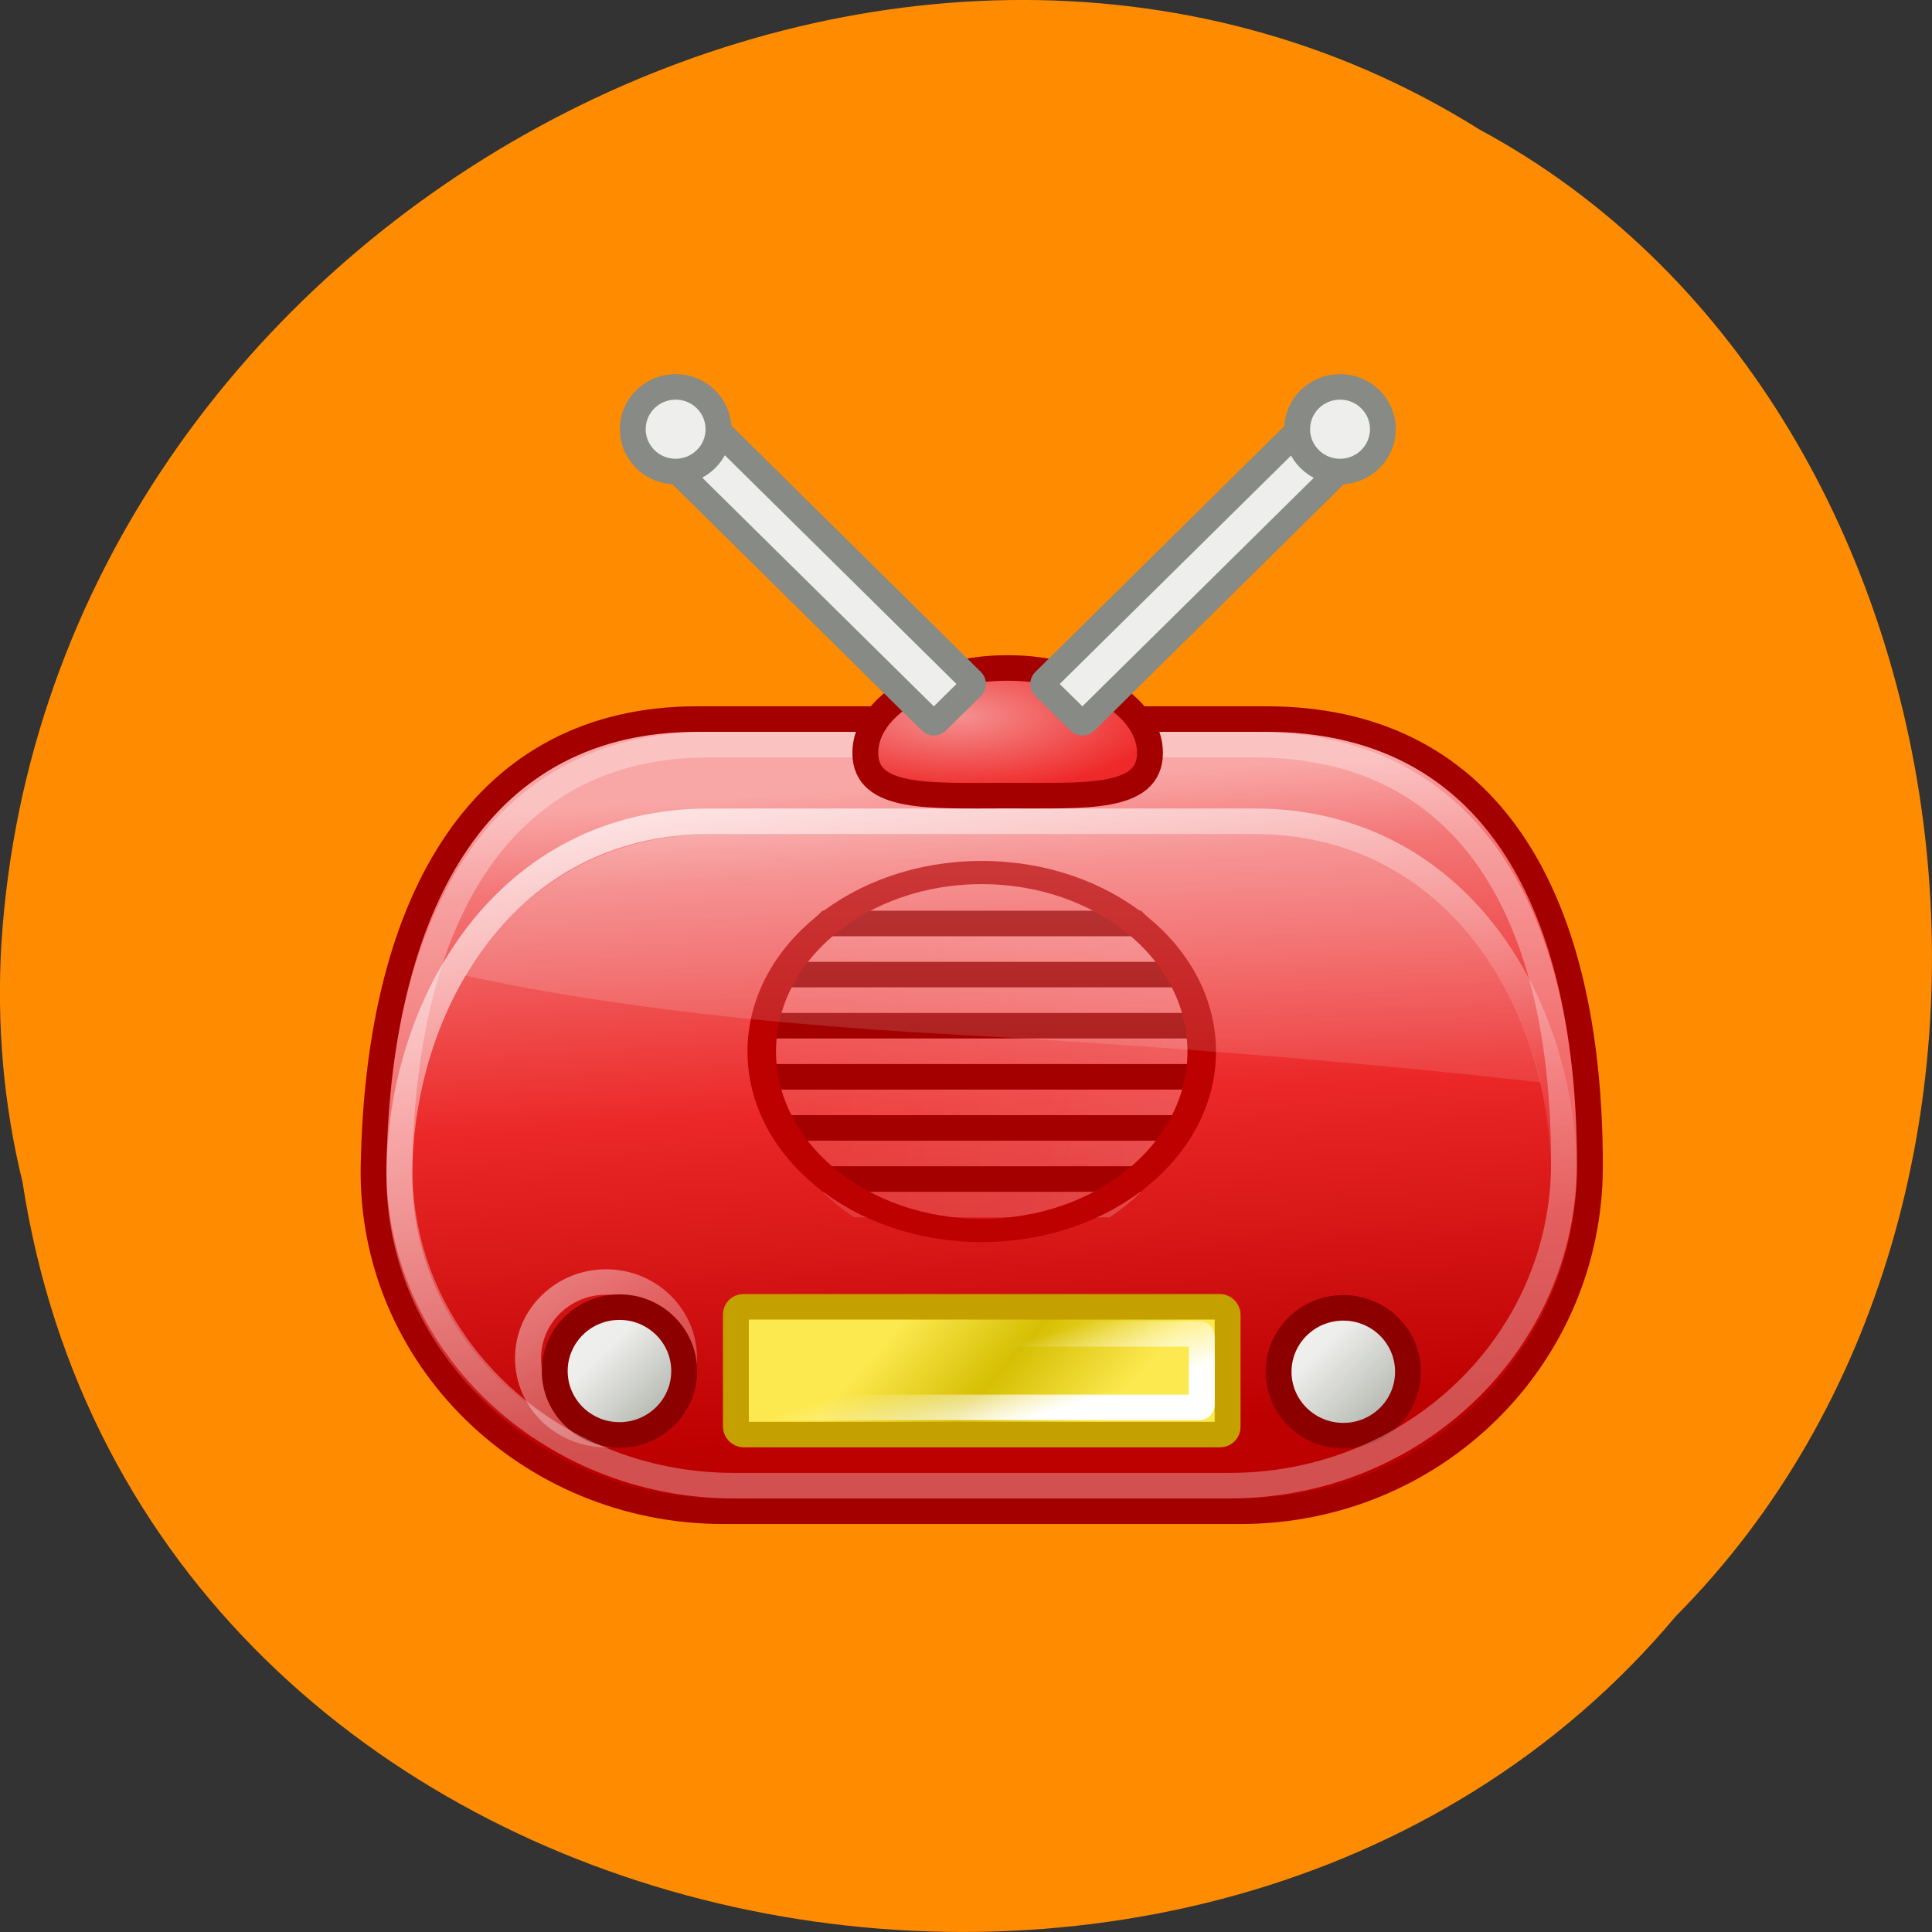 <svg xmlns="http://www.w3.org/2000/svg" xmlns:xlink="http://www.w3.org/1999/xlink" viewBox="0 0 256 256"><rect x="0" y="0" width="256" height="256" fill="#333333" stroke="none"/><defs><linearGradient id="J"><stop stop-color="#eeeeec"/><stop offset="1" stop-color="#babdb6"/></linearGradient><linearGradient xlink:href="#J" gradientUnits="userSpaceOnUse" y2="36.714" y1="34.531" x2="11.462" x1="9.279" id="D"/><linearGradient xlink:href="#H" gradientUnits="userSpaceOnUse" gradientTransform="matrix(1 0 0 0.963 0 5.463)" y2="34.839" y1="1.349" x2="19.589" x1="11.436" id="B"/><linearGradient gradientUnits="userSpaceOnUse" gradientTransform="matrix(1.056 0 0 1 -1.861 4)" y2="37.11" y1="32" x2="28.656" x1="22.462" id="C"><stop stop-color="#fce94f"/><stop offset="0.5" stop-color="#d6bf03"/><stop offset="1" stop-color="#fce94f"/></linearGradient><linearGradient xlink:href="#J" gradientUnits="userSpaceOnUse" y2="36.714" y1="34.703" x2="11.462" x1="9.451" id="E"/><linearGradient xlink:href="#H" gradientUnits="userSpaceOnUse" gradientTransform="matrix(1 0 0 0.963 0 5.463)" y2="36.14" y1="16.94" x2="16.912" x1="-0.464" id="F"/><linearGradient id="I"><stop stop-color="#fff" stop-opacity="0"/><stop offset="1" stop-color="#fff"/></linearGradient><linearGradient gradientUnits="userSpaceOnUse" y2="42.44" y1="17.1" x2="7.626" x1="6.03" id="G"><stop stop-color="#f9a6a6"/><stop offset="0.129" stop-color="#f37575"/><stop offset="0.489" stop-color="#ec2828"/><stop offset="1" stop-color="#bd0000"/></linearGradient><linearGradient id="H" xlink:href="#2"/><linearGradient xlink:href="#I" gradientUnits="userSpaceOnUse" gradientTransform="matrix(0.778 0 0 1 5.333 4)" x2="100.84" x1="-12.688" id="A"/><linearGradient xlink:href="#H" gradientUnits="userSpaceOnUse" gradientTransform="matrix(1 0 0 0.963 0 1.463)" y2="23.25" y1="38.983" x2="24.24" x1="36.869" id="4"/><linearGradient xlink:href="#I" gradientUnits="userSpaceOnUse" gradientTransform="matrix(0.778 0 0 1 5.333 6)" x2="100.84" x1="-12.688" id="9"/><linearGradient xlink:href="#H" gradientUnits="userSpaceOnUse" gradientTransform="matrix(1 0 0 0.963 0 5.463)" y2="13.09" y1="4.01" x2="28.07" x1="23.43" id="0"/><linearGradient gradientUnits="userSpaceOnUse" gradientTransform="matrix(1.013 0 0 1 -104.18 4)" y2="32.811" y1="-6.541" x2="0" id="2"><stop stop-color="#fff"/><stop offset="1" stop-color="#fff" stop-opacity="0"/></linearGradient><linearGradient xlink:href="#H" gradientUnits="userSpaceOnUse" gradientTransform="matrix(1 0 0 0.963 0 5.463)" y2="34.824" y1="37.754" x2="21.834" x1="22.763" id="3"/><linearGradient xlink:href="#I" gradientUnits="userSpaceOnUse" gradientTransform="matrix(0.778 0 0 1 5.333 8)" x2="100.84" x1="-12.688" id="8"/><linearGradient xlink:href="#I" gradientUnits="userSpaceOnUse" gradientTransform="matrix(0.778 0 0 1 5.333 14)" x2="100.84" x1="-12.688" id="5"/><linearGradient xlink:href="#I" gradientUnits="userSpaceOnUse" gradientTransform="matrix(0.778 0 0 1 5.333 10)" x2="100.84" x1="-12.688" id="7"/><linearGradient xlink:href="#I" gradientUnits="userSpaceOnUse" gradientTransform="matrix(0.778 0 0 1 5.333 12)" x2="100.84" x1="-12.688" id="6"/><radialGradient gradientUnits="userSpaceOnUse" gradientTransform="matrix(1.324 0 0 0.5 -7.472 7)" r="6" cy="12.763" cx="23.05" id="1"><stop stop-color="#f59191"/><stop offset="1" stop-color="#ef2929"/></radialGradient></defs><g color="#000"><path d="m 2.967 952.88 c 15.875 104.05 156.87 131.89 219.1 57.62 54.798 -55.17 41.16 -160.78 -26.05 -196.99 -77.21 -48.44 -189.69 11.446 -195.83 107.88 c -0.632 10.565 0.26 21.245 2.771 31.493 z" fill="#ff8c00" transform="translate(0 -796.36)"/><g transform="matrix(3.429 0 0 3.386 47.794 49.568)"><path d="m 13,13.5 h 22 c 8.227,0 12.5,6.422 12.5,17.5 0,7.479 -6.021,13.5 -13.5,13.5 H 14 C 6.521,44.5 0.368,38.478 0.5,31 0.689,20.427 4.773,13.5 13,13.5 z" fill="url(#G)" fill-rule="evenodd" stroke="#a40000"/><circle r="2.366" cy="35.455" cx="10.04" transform="matrix(1.274 0 0 1.262 -3.31 -6.229)" fill="none" stroke="url(#F)" stroke-width="0.789"/><circle r="2.366" cy="35.455" cx="10.04" transform="matrix(1.057 0 0 1.057 -0.613 1.538)" fill="url(#E)" fill-rule="evenodd" stroke="#8d0000" stroke-width="0.946"/><circle r="2.366" cy="35.455" cx="10.04" transform="matrix(1.274 0 0 1.262 24.69 -6.229)" fill="none" stroke="url(#F)" stroke-width="0.789"/><g fill-rule="evenodd"><circle r="2.366" cy="35.455" cx="10.04" transform="matrix(1.057 0 0 1.057 27.358 1.566)" fill="url(#D)" stroke="#8d0000" stroke-width="0.946"/><rect ry="0.295" rx="0.292" height="5" width="19" y="36.5" x="14.5" fill="url(#C)" stroke="#c4a000"/><g fill="#a40000"><path d="m 16.375 23 c -0.167 0.321 -0.317 0.657 -0.438 1 h 16.13 c -0.12 -0.343 -0.271 -0.679 -0.438 -1 h -15.25 z"/><path d="m 15.656 25 c -0.064 0.322 -0.103 0.666 -0.125 1 h 16.938 c -0.022 -0.334 -0.061 -0.678 -0.125 -1 h -16.688 z"/><path d="m 15.531 27 c 0.022 0.334 0.061 0.678 0.125 1 h 16.688 c 0.064 -0.322 0.103 -0.666 0.125 -1 h -16.938 z"/><path d="m 15.938 29 c 0.12 0.343 0.271 0.679 0.438 1 h 15.25 c 0.167 -0.321 0.317 -0.657 0.438 -1 h -16.12 z"/><path d="m 16.969 31 c 0.257 0.354 0.563 0.69 0.875 1 h 12.312 c 0.312 -0.31 0.618 -0.646 0.875 -1 h -14.06 z"/><path d="m 17.844 21 c -0.312 0.31 -0.618 0.646 -0.875 1 h 14.06 c -0.257 -0.354 -0.563 -0.69 -0.875 -1 h -12.312 z"/></g></g><path d="m 13.468 17.5 h 21.06 c 7.877 0 11.968 7.191 11.968 13.897 0 6.705 -5.765 12.1 -12.926 12.1 h -19.15 c -7.161 0 -12.926 -5.398 -12.926 -12.1 0 -6.705 4.091 -13.897 11.968 -13.897 z" fill="none" stroke="url(#B)"/><g fill-rule="evenodd"><path d="m 16.969 22 c -0.231 0.318 -0.413 0.651 -0.594 1 h 15.25 c -0.181 -0.349 -0.363 -0.682 -0.594 -1 h -14.06 z" opacity="0.493" fill="url(#A)"/><path d="m 15.938 24 c -0.116 0.33 -0.212 0.652 -0.281 1 h 16.688 c -0.07 -0.348 -0.165 -0.67 -0.281 -1 h -16.12 z" opacity="0.493" fill="url(#9)"/><path d="m 15.531 26 c -0.011 0.167 -0.031 0.33 -0.031 0.5 0 0.17 0.02 0.333 0.031 0.5 h 16.938 c 0.011 -0.167 0.031 -0.33 0.031 -0.5 0 -0.17 -0.02 -0.333 -0.031 -0.5 h -16.938 z" opacity="0.493" fill="url(#8)"/><path d="m 15.656 28 c 0.07 0.348 0.165 0.67 0.281 1 h 16.13 c 0.116 -0.33 0.212 -0.652 0.281 -1 h -16.688 z" opacity="0.493" fill="url(#7)"/><path d="m 16.375 30 c 0.181 0.349 0.363 0.682 0.594 1 h 14.06 c 0.231 -0.318 0.413 -0.651 0.594 -1 h -15.25 z" opacity="0.493" fill="url(#6)"/><path d="m 17.844 32 c 0.373 0.37 0.777 0.702 1.219 1 h 9.875 c 0.442 -0.298 0.846 -0.63 1.219 -1 h -12.312 z" opacity="0.493" fill="url(#5)"/></g><circle r="8.05" cy="23.851" cx="23.01" transform="matrix(1.056 0 0 0.87 -0.3 5.759)" stroke="#bd0000" fill-opacity="0" stroke-width="1.044"/><path d="m 13.685 18 c -4.517 0 -7.741 2.328 -9.685 5.531 c 4.263 0.943 10.343 1.846 18.895 2.313 7.889 0.433 16.01 1.106 22.703 1.875 -1.233 -5.158 -4.921 -9.719 -11.02 -9.719 h -20.889 z" opacity="0.48" fill="url(#2)" fill-rule="evenodd"/><g fill="none"><path d="m 13.47 14.5 h 21.06 c 7.877 0 11.968 6.01 11.968 16.371 0 6.997 -5.764 12.629 -12.925 12.629 h -19.15 c -7.16 0 -13.05 -5.634 -12.925 -12.629 0.181 -9.891 4.091 -16.371 11.968 -16.371 z" opacity="0.314" stroke="#fff"/><circle r="8.05" cy="23.851" cx="23.01" transform="matrix(1.056 0 0 0.932 0.7 4.778)" stroke="url(#4)" stroke-width="1.01"/></g><path d="m 30.5 14.825 c 0 1.835 -2.464 1.671 -5.5 1.671 -3.036 0 -5.5 0.165 -5.5 -1.671 0 -1.835 2.464 -3.325 5.5 -3.325 3.036 0 5.5 1.49 5.5 3.325 z" fill="url(#1)" fill-rule="evenodd" stroke="#a40000"/><g fill="none"><rect ry="0.092" rx="0.091" height="2.875" width="17" y="37.56" x="15.5" stroke="url(#3)"/><path d="m 29.526 14.495 c 0 1.101 -1.126 1.073 -4.521 1 -3.467 -0.072 -4.807 0.061 -4.521 -1 0.264 -0.985 2.026 -1.995 4.521 -1.995 2.496 0 4.26 1.019 4.521 1.995 z" stroke="url(#0)"/></g><g fill="#eeeeec" fill-rule="evenodd" stroke="#888a85"><rect rx="0.155" height="15.338" width="2.238" y="-25.365" x="27.18" transform="matrix(0.707 0.707 -0.707 0.707 0 0)"/><circle r="1.657" cy="1.839" cx="38.03" transform="translate(-0.186 0.318)"/><rect rx="0.155" height="15.338" width="2.238" y="10.02" x="-8.205" transform="matrix(-0.707 0.707 0.707 0.707 0 0)"/><circle r="1.657" cy="1.839" cx="38.03" transform="matrix(-1 0 0 1 50.2 0.318)"/></g></g></g></svg>
